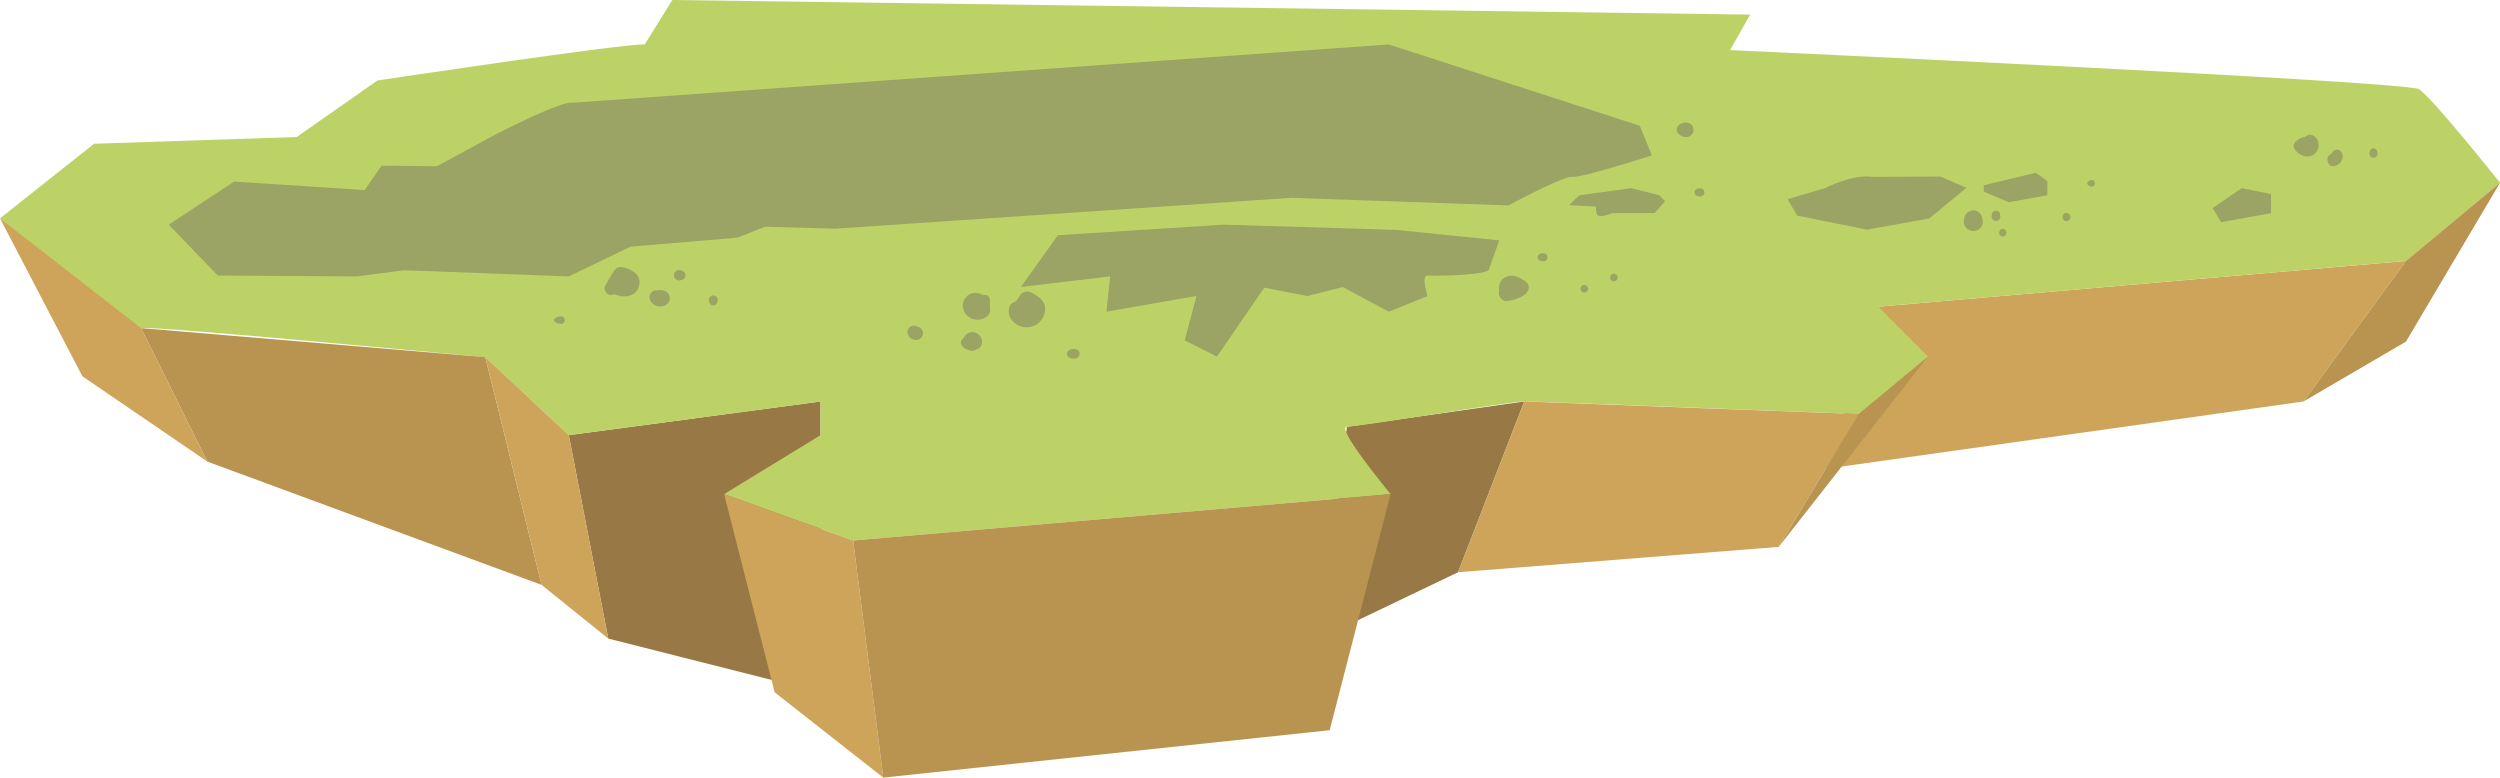 <svg xmlns="http://www.w3.org/2000/svg" viewBox="0 0 1115.1 346.84"><defs><style>.cls-1{fill:#cea45a;}.cls-2{fill:#987845;}.cls-3{fill:#bdd266;}.cls-4{fill:#9ba365;}.cls-5{fill:#b99350;}</style></defs><title>資產 9</title><g id="圖層_2" data-name="圖層 2"><g id="圖層_9" data-name="圖層 9"><polygon id="_路徑_" data-name="&lt;路徑&gt;" class="cls-1" points="1073.17 116.39 1027.45 179.07 814.35 209.1 837.74 136.79 1073.17 116.39"/><polygon id="_路徑_2" data-name="&lt;路徑&gt;" class="cls-2" points="679.88 179.07 650.35 255.24 588.58 284.83 600.77 190.34 679.88 179.07"/><polygon id="_路徑_3" data-name="&lt;路徑&gt;" class="cls-2" points="365.98 179.07 365.98 308.79 271.3 284.83 253.7 194.1 365.98 179.07"/><path id="_路徑_4" data-name="&lt;路徑&gt;" class="cls-3" d="M287.57,19.82C278.3,19.34,168.34,35.9,168.34,35.9l-36,25.21-90.39,3L0,97.4s57.18,50.06,62.9,48.95,153.56,13,153.56,13L253.7,194.1l112.28-15v15l-43,26.31,57.56,20.67,239.74-20.67s-24.89-30.07-19.51-30.07,72.78-11.27,79.12-11.27S829,184.7,829,184.7L860,159.05l-22.22-22.26,235.43-20.4,41.93-34.86s-30.49-38.26-36.21-41.77S771.7,22.34,771.7,22.34l8.95-15.83L299.89,0Z"/><polygon id="_路徑_5" data-name="&lt;路徑&gt;" class="cls-4" points="913.21 80.75 913.21 87.09 896.01 90.2 884.84 85.48 884.84 82.62 908.01 77.07 913.21 80.75"/><polygon id="_路徑_6" data-name="&lt;路徑&gt;" class="cls-4" points="1012.95 86.54 1012.95 95.07 990.71 99.09 986.89 92.81 999.92 83.92 1012.95 86.54"/><path id="_路徑_7" data-name="&lt;路徑&gt;" class="cls-4" d="M742.66,89.8,738,95.07H719.23s-6.75,2.92-7.1,0l-.36-2.93-11.94-.64,4.64-4.41,23.16-3.17,12.49,3.17Z"/><path id="_路徑_8" data-name="&lt;路徑&gt;" class="cls-4" d="M835.09,78.87c-8.81-1.27-20.74,4.92-20.74,4.92l-17,5.07,4.29,7.32,31.12,6.25,27.77-5,16.58-13.67-11.65-5Z"/><path id="_路徑_9" data-name="&lt;路徑&gt;" class="cls-4" d="M255.35,45.83c-4.73-1.12-34.16,14.06-34.16,14.06l-27.73,15L207.15,97.4,372.62,102,576,88.23l96.81,3.4s24.63-13.33,28.52-12.74,35.47-9.59,35.47-9.59l-5.38-13.2-112-36.28Z"/><path id="_路徑_10" data-name="&lt;路徑&gt;" class="cls-4" d="M664,120.54c-3.79,2.44-24.4,2.56-27.3,2.36s0,9.14,0,9.14l-17.2,7-20.61-11-15.76,4-19.22-3.74-21.1,30.75-14.4-7.23L533.69,132l-40.16,7,1.64-15.72L455.34,128l16.51-23.08,73.89-4.72,77.12,2.35,45.89,4.67Z"/><path id="_路徑_11" data-name="&lt;路徑&gt;" class="cls-4" d="M353.77,96.18,328.94,106l-47.68,4-27.57,13.29-73.58-2.75-21,2.75-61.95-.39L75.26,100.2,104.39,81l58.3,3.75,7.53-10.88,77.66,1s17.8,4.38,19.8,4,73,1.71,76.11,2.09S353.77,96.18,353.77,96.18Z"/><polygon id="_路徑_12" data-name="&lt;路徑&gt;" class="cls-5" points="62.9 146.35 92.52 205.91 241.55 260.87 216.46 159.31 62.9 146.35"/><polygon id="_路徑_13" data-name="&lt;路徑&gt;" class="cls-1" points="0 97.4 36.77 167.86 92.52 205.91 62.9 146.35 0 97.4"/><polygon id="_路徑_14" data-name="&lt;路徑&gt;" class="cls-1" points="253.7 194.1 271.3 284.83 241.55 260.87 216.46 159.31 253.7 194.1"/><polygon id="_路徑_15" data-name="&lt;路徑&gt;" class="cls-1" points="322.98 220.41 345.52 308.79 393.97 346.84 380.54 241.08 322.98 220.41"/><polygon id="_路徑_16" data-name="&lt;路徑&gt;" class="cls-5" points="620.27 220.41 593.09 325.7 393.97 346.84 380.54 241.08 620.27 220.41"/><polygon id="_路徑_17" data-name="&lt;路徑&gt;" class="cls-1" points="650.35 255.24 793.38 243.93 829.03 184.71 679.88 179.07 650.35 255.24"/><polygon id="_路徑_18" data-name="&lt;路徑&gt;" class="cls-5" points="859.96 159.05 793.38 243.93 829.03 184.71 859.96 159.05"/><polygon id="_路徑_19" data-name="&lt;路徑&gt;" class="cls-5" points="1115.1 81.53 1073.17 152.36 1027.45 179.07 1073.17 116.39 1115.1 81.53"/><g id="_群組_" data-name="&lt;群組&gt;"><path id="_路徑_20" data-name="&lt;路徑&gt;" class="cls-4" d="M274.35,130.66c1.85-2.2,3.49-4.49,5.13-6.84l-3.61,1.44a10,10,0,0,1,1.94.55c.77.34.61.65.79.18s0-.36-.34-.53a17,17,0,0,0-3-1c-3-.77-5.95,3.3-3.26,5.52,3.79,3.12,11.28,3.41,13-2.22,1.47-4.85-3.22-7.82-7.41-8.55a3.35,3.35,0,0,0-3.6,1.45c-1.41,2.21-2.75,4.39-4,6.72-1.32,2.59,2.22,5.81,4.33,3.3Z"/></g><g id="_群組_2" data-name="&lt;群組&gt;"><path id="_路徑_21" data-name="&lt;路徑&gt;" class="cls-4" d="M293.32,134.26c-.17.15,0,.09,0,0-.21.08-.25.1-.1.05s.11,0-.05,0,.09,0,.13,0c.24.12-.54-.06,0,0s-.17,0-.13-.08a1.87,1.87,0,0,1,.3.17c.44.21-.32-.28-.08-.06s-.37-.58-.1-.08v-2.93c-.1.19-.07.16.11-.08a1.44,1.44,0,0,1,.6-.52c-.38.23.71-.25.37-.16s.35,0,.42,0c-.46,0-.15-.13.32.09a1.16,1.16,0,0,0-.32-.08c-.34,0,.72.38.32.12s.58.55.23.18c.4.42.3.32.51.88a3.21,3.21,0,0,0-3.86-2.16,3.13,3.13,0,0,0-2.2,3.8,4.9,4.9,0,0,0,3.72,3.23c2.19.4,4.5-.51,5.13-2.78.72-2.58-1.83-4.66-4.31-4.45a4.64,4.64,0,0,0-4.17,3.06,1.89,1.89,0,0,0,.88,2.12,2,2,0,0,0,2.3-.29Z"/></g><g id="_群組_3" data-name="&lt;群組&gt;"><path id="_路徑_22" data-name="&lt;路徑&gt;" class="cls-4" d="M303.56,125a3.22,3.22,0,0,0,1.33-.5,2.18,2.18,0,0,0,.89-1.72,2.31,2.31,0,0,0-.67-1.54,2.79,2.79,0,0,0-1.55-.67,2.31,2.31,0,1,0,0,4.43Z"/></g><g id="_群組_4" data-name="&lt;群組&gt;"><path id="_路徑_23" data-name="&lt;路徑&gt;" class="cls-4" d="M316.23,134.33c.08.24.17.48.26.72a1.75,1.75,0,0,0,3.33,0l.26-.72a2,2,0,1,0-3.85,0Z"/></g><g id="_群組_5" data-name="&lt;群組&gt;"><path id="_路徑_24" data-name="&lt;路徑&gt;" class="cls-4" d="M249.73,141.17a7.62,7.62,0,0,0-1.06.2,4.29,4.29,0,0,0-1,.54,1,1,0,0,0,0,1.78,4.33,4.33,0,0,0,1,.55c.34.09.71.13,1.06.19a1.7,1.7,0,1,0,0-3.26Z"/></g><g id="_群組_6" data-name="&lt;群組&gt;"><path id="_路徑_25" data-name="&lt;路徑&gt;" class="cls-4" d="M455.2,141.77a17,17,0,0,1,1.64-2.91,10.38,10.38,0,0,1,.85-.9c.28-.27,1.38-.85.46-.77L455,135.42a26.1,26.1,0,0,0,3.73,4.4l-1.26-3c0,.48,0,.57.08.29s0-.19,0,.06-.08.28,0,0l.18-.19-.31.31c.29-.2.3-.22,0-.05s-.25.14,0,0a.77.77,0,0,1,.43-.12c.17,0,.34.16.47.14-.43.06-.28-.24-.36-.33s-.71-.75-.36-.35a10,10,0,0,0-1.76-1.67c-1.6-1.18-4.43-.32-5.29,1.37-1.68,3.32.16,6.86,3.25,8.61a8.37,8.37,0,0,0,8.41-.12,8.52,8.52,0,0,0,3.95-7.09c.05-3.46-3.28-5.77-6.16-7.18-1.68-.82-4.05-.54-5,1.28-.71,1.39-2,2.45-2.63,3.92a10.15,10.15,0,0,0-1.08,5c.14,1.87,2.9,3,3.9,1Z"/></g><g id="_群組_7" data-name="&lt;群組&gt;"><path id="_路徑_26" data-name="&lt;路徑&gt;" class="cls-4" d="M437.65,132.56a14.4,14.4,0,0,0-2.1,5l1.44-1.86c.23-.1.16-.07-.21.08a3.88,3.88,0,0,1-.69.18c.24,0,.25-.05,0-.05h0a.67.67,0,0,1,.34.26c-.23-.24-.27-.27-.1-.08a.62.62,0,0,1,.22.42c-.1-.39-.11-.36,0,.1.25-.7-.1.32-.18.47a1.74,1.74,0,0,1-1.45.84l-.48-.08c.39.11.33.07-.19-.12-.41-.36-.48-.4-.2-.12.43.43.29.16-.41-.82a3.63,3.63,0,0,0,3.91,2.52,3.57,3.57,0,0,0,3.1-3.46c.15-3.6-3.75-6-7.08-5a5.73,5.73,0,0,0-3.77,7.56,6.58,6.58,0,0,0,8.05,3.92c2.09-.58,3.93-2,3.81-4.31a21.11,21.11,0,0,1-.11-3.82c.32-2.26-2.51-3.79-3.91-1.63Z"/></g><g id="_群組_8" data-name="&lt;群組&gt;"><path id="_路徑_27" data-name="&lt;路徑&gt;" class="cls-4" d="M432.06,149.77c-.21.37-.45.72-.69,1.08a9.69,9.69,0,0,0-.78,1.66l3.9-2.18A2.13,2.13,0,0,1,436,152.8l-1.7,1.69-1.81-.23a2.36,2.36,0,0,1-.94-2.44l3.21-2.41a15.59,15.59,0,0,0-2.9.18,3.87,3.87,0,0,0-3,2.67l1-1.32-.23.14a2.06,2.06,0,0,0,0,3.56l.23.11-.8-.79c1.12,2.26,3.47,2.16,5.65,2a3.39,3.39,0,0,0,3.2-2.4,4.3,4.3,0,0,0-1.66-4.54,4.22,4.22,0,0,0-5.34.18,4.18,4.18,0,0,0-1.22,4.08,4,4,0,0,0,3.05,3.08,3.39,3.39,0,0,0,3.08-.81,3.16,3.16,0,0,0,.82-3,8.2,8.2,0,0,0-.53-1.56s-.21-.41-.14-.25a3.28,3.28,0,0,0-.16-.44,2.13,2.13,0,0,0-3.82-.49Z"/></g><g id="_群組_9" data-name="&lt;群組&gt;"><path id="_路徑_28" data-name="&lt;路徑&gt;" class="cls-4" d="M409.11,150c-1.64-.11-2.48-.75-2.53-1.92.1-.51.12-.66.05-.43a2.21,2.21,0,0,1,3.21-1.29c.4.34.49.41.29.2.45.57.4.49-.17-.23a5,5,0,0,0-.94-.69,2.88,2.88,0,0,0-3.16.22,2.86,2.86,0,0,0-1,3,3.75,3.75,0,0,0,3.57,2.78,3.09,3.09,0,0,0,3.28-3,3,3,0,0,0-1.86-2.73,2.45,2.45,0,0,0-3.34,1.55,2.14,2.14,0,0,0,2.63,2.6Z"/></g><g id="_群組_10" data-name="&lt;群組&gt;"><path id="_路徑_29" data-name="&lt;路徑&gt;" class="cls-4" d="M479.44,155.69a8.06,8.06,0,0,0-1.3,0,3.76,3.76,0,0,0-1.42.62,1.75,1.75,0,0,0,0,3,3.74,3.74,0,0,0,1.42.61,7.06,7.06,0,0,0,1.3,0,2.11,2.11,0,1,0,0-4.22Z"/></g><g id="_群組_11" data-name="&lt;群組&gt;"><path id="_路徑_30" data-name="&lt;路徑&gt;" class="cls-4" d="M673.81,129l.05.09c-.2.72-.39,1.43-.58,2.15a3.43,3.43,0,0,0,.77-1.26,2.27,2.27,0,0,0,.08-.93l0,.26q-.23.45,0,0l.16-.21c-.22.24-.2.23,0,0a.54.54,0,0,1-.33.18c-.65,0-.27,0-.12.05-.19-.11.52.34.15.11a15.3,15.3,0,0,1,1.81,1.45c.24-1.83.48-3.65.71-5.48a14.48,14.48,0,0,1-1.42.86c-.09.05-.94.42-.67.32a10.37,10.37,0,0,1-1.2.37q-.4.1-.81.18l-.29,0a3.69,3.69,0,0,0-3.61,3.56c0,1.73,1.67,3.81,3.61,3.56a17.1,17.1,0,0,0,8-2.87c1.69-1.2,2.61-3.91.72-5.49-2.45-2-5.78-3.84-9-2.45a5.17,5.17,0,0,0-2.68,7.13,2.79,2.79,0,0,0,3,1.22l.11,0H671.1a6.46,6.46,0,0,0,1,.16c1.64.19,2.32-1.78,1.73-3Z"/></g><g id="_群組_12" data-name="&lt;群組&gt;"><path id="_路徑_31" data-name="&lt;路徑&gt;" class="cls-4" d="M687.92,113l-.78.11a1.7,1.7,0,0,0,0,3.3l.78.11a1.92,1.92,0,0,0,1.8-.47,1.87,1.87,0,0,0,.54-1.29,1.84,1.84,0,0,0-.54-1.29,1.94,1.94,0,0,0-1.8-.47Z"/></g><g id="_群組_13" data-name="&lt;群組&gt;"><path id="_路徑_32" data-name="&lt;路徑&gt;" class="cls-4" d="M706.67,130.49a1.69,1.69,0,0,0,0-3.38,1.69,1.69,0,0,0,0,3.38Z"/></g><g id="_群組_14" data-name="&lt;群組&gt;"><path id="_路徑_33" data-name="&lt;路徑&gt;" class="cls-4" d="M719.86,125.49a1.69,1.69,0,0,0,0-3.38,1.69,1.69,0,0,0,0,3.38Z"/></g><g id="_群組_15" data-name="&lt;群組&gt;"><path id="_路徑_34" data-name="&lt;路徑&gt;" class="cls-4" d="M758.4,84l-.81.09a1.74,1.74,0,1,0,0,3.48l.81.09a1.83,1.83,0,1,0,0-3.66Z"/></g><g id="_群組_16" data-name="&lt;群組&gt;"><path id="_路徑_35" data-name="&lt;路徑&gt;" class="cls-4" d="M748.72,59.75a6.15,6.15,0,0,0,1.74,1.09,4.38,4.38,0,0,0,1.64.31,3.28,3.28,0,0,0,3.23-2.8A3.2,3.2,0,0,0,753,54.8a4.85,4.85,0,0,0-1.52-.1c-.27,0-.54.07-.81.13a5.38,5.38,0,0,0-1.37.6c-1.42.82-2,3.19-.56,4.32Z"/></g><g id="_群組_17" data-name="&lt;群組&gt;"><path id="_路徑_36" data-name="&lt;路徑&gt;" class="cls-4" d="M884.36,98.8c0-.45-.1-.89-.16-1.34a3.78,3.78,0,0,0-.81-1.93A5.35,5.35,0,0,0,882,94.31a3.65,3.65,0,0,0-3.67,0,4.35,4.35,0,0,0-2.24,3.15c-.06.45-.11.89-.16,1.34a4.12,4.12,0,0,0,1.24,3,4.27,4.27,0,0,0,6,0,4,4,0,0,0,1.24-3Z"/></g><g id="_群組_18" data-name="&lt;群組&gt;"><path id="_路徑_37" data-name="&lt;路徑&gt;" class="cls-4" d="M888.49,95.32l-.12.76a2,2,0,0,0,.51,1.9,2,2,0,0,0,2.79,0,2,2,0,0,0,.51-1.9l-.12-.76A1.84,1.84,0,0,0,890.28,94a1.87,1.87,0,0,0-1.79,1.35Z"/></g><g id="_群組_19" data-name="&lt;群組&gt;"><path id="_路徑_38" data-name="&lt;路徑&gt;" class="cls-4" d="M893.32,105.54a1.74,1.74,0,0,0,0-3.47,1.74,1.74,0,0,0,0,3.47Z"/></g><g id="_群組_20" data-name="&lt;群組&gt;"><path id="_路徑_39" data-name="&lt;路徑&gt;" class="cls-4" d="M921.72,98.68a1.88,1.88,0,0,0,0-3.75,1.88,1.88,0,0,0,0,3.75Z"/></g><g id="_群組_21" data-name="&lt;群組&gt;"><path id="_路徑_40" data-name="&lt;路徑&gt;" class="cls-4" d="M931.8,80.74a4.78,4.78,0,0,0-.54.47.86.86,0,0,0,0,1.19,3.87,3.87,0,0,0,.54.46,1.6,1.6,0,0,0,1.67.31,1.48,1.48,0,0,0,.93-1.37,1.54,1.54,0,0,0-.75-1.29,1.6,1.6,0,0,0-1.85.23Z"/></g><g id="_群組_22" data-name="&lt;群組&gt;"><path id="_路徑_41" data-name="&lt;路徑&gt;" class="cls-4" d="M1027.79,61.09a15.74,15.74,0,0,0-1.8.58,10.36,10.36,0,0,0-1.67,1.12,2.57,2.57,0,0,0-.92,3.43c1.63,3.27,6.63,5.06,9.41,2a5.34,5.34,0,0,0,1.26-4.9c-.57-2.11-2.93-4.11-5.15-2.81a2.71,2.71,0,0,0-1.21,2.94,2.14,2.14,0,0,0,.52,1l.47.51c0-.08-.32-.52-.14-.16-.17-.33,0-.44-.09-.1-.06.58.23-.21,0-.12,0,0,0,.37,0,.37s.21-.71,0-.11c-.13.34.3-.64,0-.09.07-.14.35-.38.07-.14.09-.07.61-.33.35-.26s.58,0-.1,0c.29,0,.21,0,0,0s-.32-.1-.15,0,.11.06,0,0-.54-.32-.22-.08A4,4,0,0,1,1028,64c-.46-.44.13.26-.2-.29-.13,1-.27,2-.4,3a10.48,10.48,0,0,0,1.48-1.34,12.78,12.78,0,0,0,1-1.61,1.86,1.86,0,0,0-2.1-2.68Z"/></g><g id="_群組_23" data-name="&lt;群組&gt;"><path id="_路徑_42" data-name="&lt;路徑&gt;" class="cls-4" d="M1041.74,68.49a3,3,0,0,0-2.58.54c-1.29,1-1.18,2.61-.57,3.93a2.3,2.3,0,0,0,2.05,1.17,4.47,4.47,0,0,0,3.57-2.07,3.91,3.91,0,0,0,.23-4.12,2.46,2.46,0,0,0-2.72-1.09,2.49,2.49,0,0,0-1.77,2.29c.06-.66,0-.2,0,.36a2.81,2.81,0,0,0,0,.29c0,.3.1-.59,0-.16s.16-.39,0-.11c0,.07-.24.36,0,0s0,0-.11.08.07-.05.16-.11c-.4.26.5-.15,0,0l2.68,1.08c-.13-.21-.12-.14,0,.2-.06-.25-.06-.18,0,.2v-.13a2.27,2.27,0,0,0-.31-1.14c.13.34.16.43.11.27s0-.07,0,.23c0-.18,0-.14,0,.13s-.09.2,0,.06a1.32,1.32,0,0,0-.8-1.93Z"/></g><g id="_群組_24" data-name="&lt;群組&gt;"><path id="_路徑_43" data-name="&lt;路徑&gt;" class="cls-4" d="M1057.06,67.37l-.14.76a1.8,1.8,0,1,0,3.49,0l-.14-.76a1.68,1.68,0,0,0-3.21,0Z"/></g></g></g></svg>